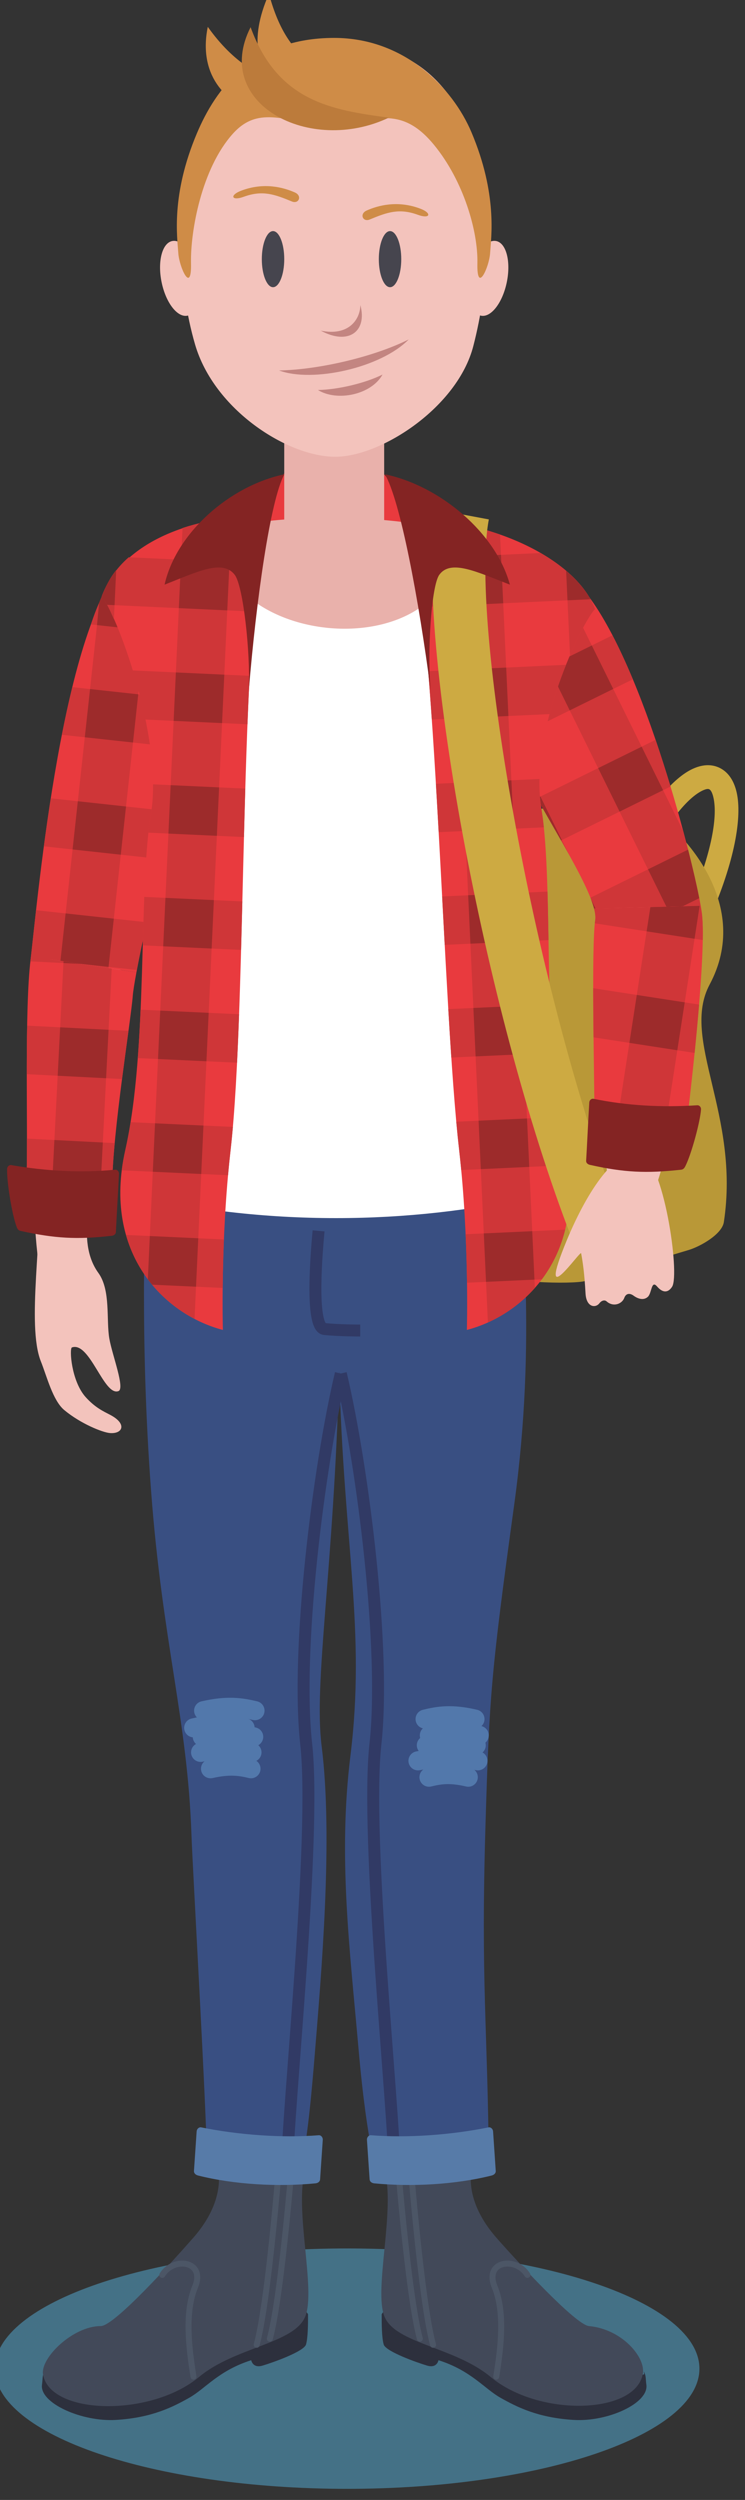 <?xml version="1.0" encoding="UTF-8" standalone="no"?>
<!-- Created with Inkscape (http://www.inkscape.org/) -->

<svg
   xmlns:dc="http://purl.org/dc/elements/1.1/"
   xmlns:cc="http://creativecommons.org/ns#"
   xmlns:rdf="http://www.w3.org/1999/02/22-rdf-syntax-ns#"
   xmlns:svg="http://www.w3.org/2000/svg"
   xmlns="http://www.w3.org/2000/svg"
   xmlns:sodipodi="http://sodipodi.sourceforge.net/DTD/sodipodi-0.dtd"
   xmlns:inkscape="http://www.inkscape.org/namespaces/inkscape"
   width="15.772mm"
   height="52.917mm"
   viewBox="0 0 15.772 52.917"
   version="1.1"
   id="svg8837"
   inkscape:version="0.92.3 (2405546, 2018-03-11)"
   sodipodi:docname="6.svg">
  <rect x="0" y="0" width="15.772" height="52.917" fill="#333333" stroke="none"/>
  <defs
     id="defs8831" />
  <sodipodi:namedview
     id="base"
     pagecolor="#ffffff"
     bordercolor="#666666"
     borderopacity="1.0"
     inkscape:pageopacity="0.0"
     inkscape:pageshadow="2"
     inkscape:zoom="0.35"
     inkscape:cx="279.63069"
     inkscape:cy="348.55104"
     inkscape:document-units="mm"
     inkscape:current-layer="layer1"
     showgrid="false"
     fit-margin-top="0"
     fit-margin-left="0"
     fit-margin-right="0"
     fit-margin-bottom="0"
     inkscape:window-width="1613"
     inkscape:window-height="995"
     inkscape:window-x="67"
     inkscape:window-y="27"
     inkscape:window-maximized="1" />
  <g
     inkscape:label="Layer 1"
     inkscape:groupmode="layer"
     id="layer1"
     transform="translate(95.152,-188.137)">
    <g
       transform="matrix(0.079,0,0,0.079,-151.29,119.77)"
       id="g8678">
      <path
         inkscape:connector-curvature="0"
         d="m 803.632,1532.267 c 51.997,0 94.407,-14.467 94.407,-32.2 0,-17.747 -42.409,-32.213 -94.407,-32.213 -51.997,0 -94.407,14.466 -94.407,32.213 0,17.733 42.409,32.2 94.407,32.2"
         style="fill:#447186;fill-opacity:1;fill-rule:evenodd;stroke:none;stroke-width:0.133"
         id="path442" />
      <path
         inkscape:connector-curvature="0"
         d="m 764.756,1332.491 c 2.849,36.243 -1,154.229 15.277,136.122 12.208,-13.573 12.551,-85.066 14.633,-104.24 6.657,-61.308 -38.165,-136.828 -29.911,-31.883"
         style="fill:#f3c3bc;fill-opacity:1;fill-rule:evenodd;stroke:none;stroke-width:0.133"
         id="path444" />
      <path
         inkscape:connector-curvature="0"
         d="m 836.791,1332.491 c -2.849,36.243 1,154.229 -15.277,136.122 -12.207,-13.573 -13.941,-86 -16.023,-105.173 -6.657,-61.301 39.555,-135.895 31.3,-30.949"
         style="fill:#f3c3bc;fill-opacity:1;fill-rule:evenodd;stroke:none;stroke-width:0.133"
         id="path446" />
      <path
         inkscape:connector-curvature="0"
         d="m 812.889,1485.493 c 0,2.426 0,6.2 0.54,8.093 0.539,1.88 8.924,4.854 11.62,5.654 2.696,0.813 3.064,-1.44 3.064,-1.44 8.747,2.773 12.305,7.64 16.62,10.067 4.315,2.426 9.968,5.36 19.624,5.933 9.119,0.56 20.201,-4.48 19.461,-9.467 -0.216,-1.453 -0.019,-2.333 -0.667,-3.507 0.004,0.267 0.212,0.747 -0.057,0.8 -8.435,1.68 -25.632,4.414 -33.791,-4.413 -8.763,-9.467 -27.513,-5.2 -30.468,-12.48 -0.207,-0.507 -4.781,0.28 -4.907,-0.373 -0.452,0.32 -0.805,0.693 -1.04,1.133"
         style="fill:#2d303d;fill-opacity:1;fill-rule:evenodd;stroke:none;stroke-width:0.133"
         id="path448" />
      <path
         inkscape:connector-curvature="0"
         d="m 813.593,1446.627 c 3.117,10.613 -2.907,32.2 0.048,39.48 2.955,7.267 18.825,8.16 28.425,16.16 12.993,10.84 38.899,10.067 40.813,-0.853 0.771,-4.401 -5.591,-11.947 -14.441,-12.761 -3.547,-0.32 -19.031,-17.106 -24.699,-23.546 -5.716,-6.48 -7.528,-12.773 -6.855,-18.027 1.665,-12.987 -26.956,-12.92 -23.292,-0.453"
         style="fill:#424959;fill-opacity:1;fill-rule:evenodd;stroke:none;stroke-width:0.133"
         id="path450" />
      <path
         inkscape:connector-curvature="0"
         d="m 816.064,1429.92 c 0.705,11.653 3.883,50.48 7.059,62.12"
         style="fill:none;stroke:#4c5666;stroke-width:1.6;stroke-linecap:round;stroke-linejoin:round;stroke-miterlimit:22.926;stroke-dasharray:none;stroke-opacity:1"
         id="path452" />
      <path
         inkscape:connector-curvature="0"
         d="m 819.596,1431.547 c 0.705,11.653 3.883,50.48 7.059,62.12"
         style="fill:none;stroke:#4c5666;stroke-width:1.6;stroke-linecap:round;stroke-linejoin:round;stroke-miterlimit:22.926;stroke-dasharray:none;stroke-opacity:1"
         id="path454" />
      <path
         inkscape:connector-curvature="0"
         d="m 876.837,1096.417 c 6.853,-14.129 13.693,-22.119 18.957,-24.788 2.909,-1.473 5.575,-1.571 7.835,-0.392 2.167,1.131 3.685,3.344 4.4,6.541 1.445,6.46 -0.408,18.24 -7.379,34.025 l -5.849,-2.575 c 6.385,-14.46 8.189,-24.773 7.004,-30.075 -0.284,-1.265 -0.671,-2.029 -1.127,-2.268 -0.363,-0.189 -1.041,-0.048 -2.008,0.443 -4.159,2.108 -9.892,9.1 -16.083,21.863 l -5.751,-2.775"
         style="fill:#cdaa42;fill-opacity:1;fill-rule:nonzero;stroke:none;stroke-width:0.133"
         id="path456" />
      <path
         inkscape:connector-curvature="0"
         d="m 825.725,1103.996 17.505,101.957 c 0.557,3.252 21.081,3.621 24.243,2.675 l 27.652,-8.288 c 3.161,-0.947 8.967,-4.221 9.461,-7.483 4.387,-28.937 -11.668,-48.924 -3.805,-63.659 11.229,-21.045 -6.152,-40.333 -16.553,-47.488 -11.965,-8.229 -61.128,6.997 -58.503,22.285"
         style="fill:#b99837;fill-opacity:1;fill-rule:evenodd;stroke:none;stroke-width:0.133"
         id="path458" />
      <path
         inkscape:connector-curvature="0"
         d="m 750.179,1190.04 c -0.385,92.976 14.956,137.232 30.636,137.232 15.679,0 17.904,-87.056 15.767,-119.229 -6.529,-98.259 -46.079,-96.025 -46.403,-18.003"
         style="fill:#f3c3bc;fill-opacity:1;fill-rule:evenodd;stroke:none;stroke-width:0.133"
         id="path460" />
      <path
         inkscape:connector-curvature="0"
         d="m 850.993,1192.293 c -0.012,90.368 -14.581,134.979 -30.261,134.979 -15.679,0 -17.903,-87.056 -15.767,-119.229 6.529,-98.257 46.037,-93.772 46.028,-15.749"
         style="fill:#f3c3bc;fill-opacity:1;fill-rule:evenodd;stroke:none;stroke-width:0.133"
         id="path462" />
      <path
         inkscape:connector-curvature="0"
         d="m 813.163,992.079 13.373,14.839 -19.052,10.076 -6.779,-17.221 12.457,-7.693"
         style="fill:#e93a3e;fill-opacity:1;fill-rule:evenodd;stroke:none;stroke-width:0.133"
         id="path464" />
      <path
         inkscape:connector-curvature="0"
         d="m 786.965,992.079 -13.373,14.839 19.053,10.076 6.777,-17.221 -12.457,-7.693"
         style="fill:#e93a3e;fill-opacity:1;fill-rule:evenodd;stroke:none;stroke-width:0.133"
         id="path466" />
      <path
         inkscape:connector-curvature="0"
         d="m 800.219,1217.025 c -44.512,0 -55.259,-44.344 -42.077,-78.675 8.508,-22.157 -10.545,-68.147 -20.751,-99.251 -15.751,-47.997 140.937,-44.725 126.785,-1.596 -10.207,31.104 -29.663,78.691 -21.156,100.847 14.299,37.239 6.397,78.675 -42.801,78.675"
         style="fill:#e9b1ab;fill-opacity:1;fill-rule:evenodd;stroke:none;stroke-width:0.133"
         id="path468" />
      <path
         inkscape:connector-curvature="0"
         d="m 793.156,1485.493 c 0,2.426 0,6.2 -0.54,8.093 -0.54,1.88 -8.924,4.854 -11.62,5.654 -2.696,0.813 -3.064,-1.44 -3.064,-1.44 -8.747,2.773 -12.307,7.64 -16.62,10.067 -4.315,2.426 -9.968,5.36 -19.625,5.933 -9.117,0.56 -20.563,-4.493 -19.823,-9.48 0.215,-1.453 0.017,-2.333 0.667,-3.507 -0.004,0.267 -0.212,0.76 0.057,0.813 8.433,1.68 25.993,4.414 34.153,-4.413 8.761,-9.467 27.513,-5.2 30.467,-12.48 0.208,-0.507 4.781,0.28 4.907,-0.373 0.452,0.32 0.805,0.693 1.041,1.133"
         style="fill:#2d303d;fill-opacity:1;fill-rule:evenodd;stroke:none;stroke-width:0.133"
         id="path470" />
      <path
         inkscape:connector-curvature="0"
         d="m 792.452,1446.627 c -3.117,10.613 2.907,32.2 -0.048,39.48 -2.955,7.267 -18.827,8.16 -28.427,16.16 -12.993,10.84 -39.921,10.267 -41.836,-0.64 -0.771,-4.4 7.984,-12.973 15.464,-12.973 3.605,0 19.031,-17.106 24.7,-23.546 5.716,-6.48 7.528,-12.773 6.853,-18.027 -1.665,-12.987 26.957,-12.92 23.293,-0.453"
         style="fill:#424959;fill-opacity:1;fill-rule:evenodd;stroke:none;stroke-width:0.133"
         id="path472" />
      <path
         inkscape:connector-curvature="0"
         d="m 789.981,1429.92 c -0.707,11.653 -3.883,50.48 -7.06,62.12"
         style="fill:none;stroke:#4c5666;stroke-width:1.6;stroke-linecap:round;stroke-linejoin:round;stroke-miterlimit:22.926;stroke-dasharray:none;stroke-opacity:1"
         id="path474" />
      <path
         inkscape:connector-curvature="0"
         d="m 786.449,1431.547 c -0.707,11.653 -3.883,50.48 -7.06,62.12"
         style="fill:none;stroke:#4c5666;stroke-width:1.6;stroke-linecap:round;stroke-linejoin:round;stroke-miterlimit:22.926;stroke-dasharray:none;stroke-opacity:1"
         id="path476" />
      <path
         inkscape:connector-curvature="0"
         d="m 762.455,1502.2 c -1.257,-7.854 -2.393,-17.147 0.435,-24.067 2.828,-6.907 -5.649,-8.214 -8.792,-3.187"
         style="fill:none;stroke:#4c5666;stroke-width:1.6;stroke-linecap:round;stroke-linejoin:round;stroke-miterlimit:22.926;stroke-dasharray:none;stroke-opacity:1"
         id="path478" />
      <path
         inkscape:connector-curvature="0"
         d="m 749.881,1171.248 c -0.407,19.969 -1.84,52.928 1.223,93.732 3.064,40.804 9.783,61.253 10.82,92.22 0.281,8.387 4.083,74.667 4.16,87.667 9.94,2.76 15.707,3.253 25.645,0.747 0.86,-8.027 1.509,-8.56 3.232,-29.787 1.721,-21.24 4.96,-57.747 1.844,-82.527 -2.181,-17.347 3.24,-47.011 4.696,-100.463 1.195,46.531 7.179,69.261 3.011,103.043 -3.321,26.92 -0.196,51.493 2.172,78.44 2.367,26.947 5.196,33.893 5.196,33.893 10.888,1.707 18.84,1.173 29.729,-2.373 -0.316,-38.373 -2.189,-48.427 -0.891,-91.747 1.039,-34.687 1.517,-40.641 7.687,-85.537 6.168,-44.896 1.629,-77.339 1.223,-97.308 -13.529,-15.693 -86.217,-15.693 -99.747,0"
         style="fill:#394f82;fill-opacity:1;fill-rule:evenodd;stroke:none;stroke-width:0.133"
         id="path480" />
      <path
         inkscape:connector-curvature="0"
         d="m 801.939,1233.427 c 6.031,25.513 12.061,74.217 9.277,99.267 -2.783,25.053 5.103,98.8 5.103,114.107"
         style="fill:none;stroke:#313a65;stroke-width:3.2;stroke-linecap:butt;stroke-linejoin:miter;stroke-miterlimit:22.926;stroke-dasharray:none;stroke-opacity:1"
         id="path482" />
      <path
         inkscape:connector-curvature="0"
         d="m 729.216,1064.203 c -4.939,34.439 -8.261,63.657 2.236,65.995 10.499,2.339 18.121,-30.387 26.009,-57.449 23.276,-79.869 -18.483,-76.595 -28.245,-8.545"
         style="fill:#f3c3bc;fill-opacity:1;fill-rule:evenodd;stroke:none;stroke-width:0.133"
         id="path484" />
      <path
         inkscape:connector-curvature="0"
         d="m 719.624,1154.816 c -0.516,23.831 -0.629,61.948 6.731,60.859 6.393,-0.945 11.036,-40.997 13.897,-59.591 11.927,-77.509 -19.372,-59.413 -20.628,-1.268"
         style="fill:#f3c3bc;fill-opacity:1;fill-rule:evenodd;stroke:none;stroke-width:0.133"
         id="path486" />
      <path
         inkscape:connector-curvature="0"
         d="m 881.375,1056.092 c 13.361,32.435 21.445,62.071 11.807,66.577 -9.639,4.508 -23.288,-23.976 -38.125,-48.428 -43.792,-72.163 -1.588,-85.887 26.319,-18.149"
         style="fill:#f3c3bc;fill-opacity:1;fill-rule:evenodd;stroke:none;stroke-width:0.133"
         id="path488" />
      <path
         inkscape:connector-curvature="0"
         d="m 786.777,960.579 h 26.781 v 51.904 c 0,7.364 -6.027,13.391 -13.391,13.391 h -10e-4 c -7.364,0 -13.389,-6.027 -13.389,-13.391 v -51.904"
         style="fill:#e9b1ab;fill-opacity:1;fill-rule:evenodd;stroke:none;stroke-width:0.133"
         id="path490" />
      <path
         inkscape:connector-curvature="0"
         d="m 800.428,876.683 c 42.127,-0.271 45.377,49.211 37.009,81.487 -4.239,16.349 -24.635,29.621 -37.009,29.621 -12.724,0 -32.455,-12.54 -37.56,-30.131 -9.209,-31.735 -2.651,-80.719 37.56,-80.977"
         style="fill:#f3c3bc;fill-opacity:1;fill-rule:evenodd;stroke:none;stroke-width:0.133"
         id="path492" />
      <path
         inkscape:connector-curvature="0"
         d="m 783.776,942.359 c 1.656,0 3.005,-3.376 3.005,-7.516 0,-4.139 -1.349,-7.515 -3.005,-7.515 -1.656,0 -3.007,3.376 -3.007,7.515 0,4.14 1.351,7.516 3.007,7.516"
         style="fill:#46454e;fill-opacity:1;fill-rule:evenodd;stroke:none;stroke-width:0.133"
         id="path494" />
      <path
         inkscape:connector-curvature="0"
         d="m 815.131,942.359 c 1.656,0 3.007,-3.376 3.007,-7.516 0,-4.139 -1.351,-7.515 -3.007,-7.515 -1.656,0 -3.007,3.376 -3.007,7.515 0,4.14 1.351,7.516 3.007,7.516"
         style="fill:#46454e;fill-opacity:1;fill-rule:evenodd;stroke:none;stroke-width:0.133"
         id="path496" />
      <path
         inkscape:connector-curvature="0"
         d="m 820.139,956.348 c -9.255,4.639 -23.979,8.117 -34.753,8.319 9.019,3.351 27.348,-0.713 34.753,-8.319"
         style="fill:#c38581;fill-opacity:1;fill-rule:evenodd;stroke:none;stroke-width:0.133"
         id="path498" />
      <path
         inkscape:connector-curvature="0"
         d="m 796.564,953.997 c 7.488,1.56 10.563,-3.015 10.613,-6.851 1.909,7.064 -3.207,10.884 -10.613,6.851"
         style="fill:#c38581;fill-opacity:1;fill-rule:evenodd;stroke:none;stroke-width:0.133"
         id="path500" />
      <path
         inkscape:connector-curvature="0"
         d="m 808.88,921.805 c 2.992,-1.323 8.263,-2.835 14.451,-0.455 3.096,1.191 2.528,2.809 -0.712,1.621 -5.007,-1.835 -8.2,-0.715 -12.941,1.251 -1.836,0.761 -2.832,-1.517 -0.797,-2.417"
         style="fill:#cf8c47;fill-opacity:1;fill-rule:evenodd;stroke:none;stroke-width:0.133"
         id="path502" />
      <path
         inkscape:connector-curvature="0"
         d="m 813.124,965.759 c -4.611,2.312 -11.947,4.045 -17.315,4.145 5.117,3.171 14.308,1.288 17.315,-4.145"
         style="fill:#c38581;fill-opacity:1;fill-rule:evenodd;stroke:none;stroke-width:0.133"
         id="path504" />
      <path
         inkscape:connector-curvature="0"
         d="m 789.633,916.976 c -2.992,-1.323 -8.263,-2.835 -14.451,-0.455 -3.096,1.191 -2.529,2.809 0.711,1.621 5.008,-1.835 8.201,-0.715 12.941,1.251 1.837,0.761 2.833,-1.519 0.799,-2.417"
         style="fill:#cf8c47;fill-opacity:1;fill-rule:evenodd;stroke:none;stroke-width:0.133"
         id="path506" />
      <path
         inkscape:connector-curvature="0"
         d="m 756.756,929.987 c 2.697,-0.549 5.796,3.484 6.92,9.008 1.125,5.524 -0.151,10.447 -2.848,10.996 -2.697,0.549 -5.796,-3.483 -6.921,-9.008 -1.124,-5.523 0.151,-10.447 2.849,-10.996"
         style="fill:#f3c3bc;fill-opacity:1;fill-rule:evenodd;stroke:none;stroke-width:0.133"
         id="path508" />
      <path
         inkscape:connector-curvature="0"
         d="m 843.579,929.987 c -2.697,-0.549 -5.796,3.484 -6.921,9.008 -1.124,5.524 0.151,10.447 2.849,10.996 2.697,0.549 5.796,-3.483 6.92,-9.008 1.125,-5.523 -0.151,-10.447 -2.848,-10.996"
         style="fill:#f3c3bc;fill-opacity:1;fill-rule:evenodd;stroke:none;stroke-width:0.133"
         id="path510" />
      <path
         inkscape:connector-curvature="0"
         d="m 758.395,933.291 c 0.24,3.64 3.588,11.144 3.4,2.645 -0.189,-8.5 2.82,-25.388 11.224,-34.713 7.301,-8.103 14.56,-2.487 26.003,-2.755 11.713,-0.273 18.711,-5.429 27.895,5.759 7.967,9.703 11.813,23.209 11.624,31.709 -0.189,8.499 3.16,0.995 3.4,-2.645 0.284,-4.309 2.025,-15.828 -4.984,-32.429 -5.031,-11.913 -17.92,-25.299 -36.789,-25.299 -21.916,0 -31.757,13.632 -36.788,25.545 -7.009,16.601 -5.268,27.873 -4.984,32.183"
         style="fill:#cf8c47;fill-opacity:1;fill-rule:evenodd;stroke:none;stroke-width:0.133"
         id="path512" />
      <path
         inkscape:connector-curvature="0"
         d="m 721.052,1181.896 c 1.125,13.823 -3.391,38.531 0.501,48.264 1.607,4.013 3.197,10.499 6.28,13.064 4.393,3.652 10.227,5.992 12.235,6.155 3.421,0.28 4.675,-2.464 0.063,-4.877 -1.821,-0.953 -3.985,-1.909 -6.535,-4.716 -3.899,-4.293 -4.439,-13.097 -3.712,-13.351 4.789,-1.675 8.573,13.161 12.463,11.707 1.82,-0.681 -1.687,-9.692 -2.448,-14.111 -0.861,-5.001 0.424,-12.913 -2.931,-17.559 -6.321,-8.756 -1.067,-22.035 -0.581,-31.767 0.487,-9.733 -16.359,-5.4 -15.335,7.191"
         style="fill:#f3c3bc;fill-opacity:1;fill-rule:evenodd;stroke:none;stroke-width:0.133"
         id="path514" />
      <path
         inkscape:connector-curvature="0"
         d="m 745.673,1185.516 c 12.471,-46.785 1.664,-116.104 -8.283,-146.416 -5.452,-16.613 9.761,-27.081 31.389,-31.881 -1.061,32.865 65.652,37.891 64.119,0.583 21.168,5.004 36.084,15.051 31.277,29.703 -9.947,30.309 -24.148,97.368 -10.387,148.447 -16.631,3.775 -34.499,5.833 -53.111,5.833 -19.319,0 -37.841,-2.213 -55.005,-6.268"
         style="fill:#ffffff;fill-opacity:1;fill-rule:evenodd;stroke:none;stroke-width:0.133"
         id="path516" />
      <path
         inkscape:connector-curvature="0"
         d="m 887.713,1098.831 c -13.119,-1.111 -17.479,21.895 -16.379,37.336 1.092,15.333 -0.345,55.381 6.923,56.568 9.927,1.62 13.804,-36.715 17.455,-53.631 3.364,-15.587 4.056,-39.255 -7.999,-40.273"
         style="fill:#f3c3bc;fill-opacity:1;fill-rule:evenodd;stroke:none;stroke-width:0.133"
         id="path518" />
      <path
         inkscape:connector-curvature="0"
         d="m 865.895,1022.181 c 16.093,17.692 29.941,71.52 32.481,85.928 l -28.567,0.751 h -10e-4 c -2.415,-9.423 -16.753,-30.105 -26.501,-50.823 -11.004,-23.388 6.384,-37.397 22.588,-35.859"
         style="fill:#e93a3e;fill-opacity:1;fill-rule:evenodd;stroke:none;stroke-width:0.133"
         id="path520" />
      <path
         inkscape:connector-curvature="0"
         d="m 848.908,1026.559 40.285,81.792 9.183,-0.241 c -0.72,-4.081 -2.347,-11.324 -4.675,-20.012 l -32.475,-65.933 c -4.435,0.381 -8.745,1.888 -12.319,4.395"
         style="fill:#cf3638;fill-opacity:1;fill-rule:evenodd;stroke:none;stroke-width:0.133"
         id="path522" />
      <path
         inkscape:connector-curvature="0"
         d="m 863.159,1094.513 -23.052,-46.801 c 0.44,3.193 1.467,6.644 3.2,10.328 6.176,13.123 14.191,26.231 19.852,36.473 z m 7.061,14.336 -1.217,-2.472 c 0.339,0.897 0.611,1.728 0.805,2.485 h 10e-4 l 0.411,-0.011 v 0"
         style="fill:#cf3638;fill-opacity:1;fill-rule:evenodd;stroke:none;stroke-width:0.133"
         id="path524" />
      <path
         inkscape:connector-curvature="0"
         d="m 843.7,1031.691 19.532,-9.62 c -7.627,0.067 -15.156,3.485 -19.532,9.62"
         style="fill:#cf3638;fill-opacity:1;fill-rule:evenodd;stroke:none;stroke-width:0.133"
         id="path526" />
      <path
         inkscape:connector-curvature="0"
         d="m 846.291,1064.119 33.909,-16.701 c -1.744,-4.18 -3.571,-8.161 -5.46,-11.795 l -33.661,16.58 c 0.547,1.873 1.279,3.819 2.228,5.837 0.956,2.029 1.956,4.06 2.984,6.079"
         style="fill:#cf3638;fill-opacity:1;fill-rule:evenodd;stroke:none;stroke-width:0.133"
         id="path528" />
      <path
         inkscape:connector-curvature="0"
         d="m 860.963,1090.595 29.34,-14.451 c -1.231,-4.087 -2.572,-8.3 -4.008,-12.509 l -31.78,15.653 c 2.248,3.969 4.444,7.769 6.448,11.307"
         style="fill:#cf3638;fill-opacity:1;fill-rule:evenodd;stroke:none;stroke-width:0.133"
         id="path530" />
      <path
         inkscape:connector-curvature="0"
         d="m 893.576,1108.236 4.413,-2.175 c -0.643,-3.257 -1.661,-7.753 -2.995,-13.008 l -26.161,12.885 c 0.42,1.067 0.749,2.044 0.975,2.924 h 10e-4 l 23.767,-0.624"
         style="fill:#cf3638;fill-opacity:1;fill-rule:evenodd;stroke:none;stroke-width:0.133"
         id="path532" />
      <path
         inkscape:connector-curvature="0"
         d="m 848.907,1026.559 1.019,2.067 11.655,-5.741 -0.353,-0.72 c -4.435,0.381 -8.745,1.888 -12.32,4.395"
         style="fill:#9d2b2b;fill-opacity:1;fill-rule:evenodd;stroke:none;stroke-width:0.133"
         id="path534" />
      <path
         inkscape:connector-curvature="0"
         d="m 857.544,1044.093 5.74,11.655 11.656,-5.741 -5.74,-11.655 -11.656,5.741"
         style="fill:#9d2b2b;fill-opacity:1;fill-rule:evenodd;stroke:none;stroke-width:0.133"
         id="path536" />
      <path
         inkscape:connector-curvature="0"
         d="m 846.291,1064.119 1.527,-0.752 -5.741,-11.656 -0.997,0.492 c 0.547,1.873 1.279,3.819 2.228,5.837 0.956,2.029 1.956,4.06 2.984,6.079"
         style="fill:#9d2b2b;fill-opacity:1;fill-rule:evenodd;stroke:none;stroke-width:0.133"
         id="path538" />
      <path
         inkscape:connector-curvature="0"
         d="m 870.903,1071.216 5.741,11.656 11.656,-5.741 -5.741,-11.656 -11.656,5.741"
         style="fill:#9d2b2b;fill-opacity:1;fill-rule:evenodd;stroke:none;stroke-width:0.133"
         id="path540" />
      <path
         inkscape:connector-curvature="0"
         d="m 860.963,1090.596 0.213,-0.105 -5.74,-11.657 -0.921,0.455 c 2.247,3.968 4.444,7.771 6.448,11.308"
         style="fill:#9d2b2b;fill-opacity:1;fill-rule:evenodd;stroke:none;stroke-width:0.133"
         id="path542" />
      <path
         inkscape:connector-curvature="0"
         d="m 884.263,1098.339 4.932,10.012 4.38,-0.115 4.415,-2.175 c -0.643,-3.257 -1.661,-7.752 -2.995,-13.008 l -10.732,5.285"
         style="fill:#9d2b2b;fill-opacity:1;fill-rule:evenodd;stroke:none;stroke-width:0.133"
         id="path544" />
      <path
         inkscape:connector-curvature="0"
         d="m 870.22,1108.849 -1.217,-2.471 c 0.339,0.896 0.611,1.727 0.805,2.484 h 10e-4 l 0.411,-0.011"
         style="fill:#9d2b2b;fill-opacity:1;fill-rule:evenodd;stroke:none;stroke-width:0.133"
         id="path546" />
      <path
         inkscape:connector-curvature="0"
         d="m 870.068,1028.605 c -4.819,-13.077 -27.187,-24.149 -49.899,-24.149 7.571,32.347 8.929,129.248 13.485,169.119 2.752,24.087 2.064,48.176 2.064,48.176 15.829,-4.129 32.347,-20.647 26.153,-48.176 -6.195,-27.529 -2.753,-70.889 -6.195,-91.536 -3.441,-20.647 10.949,-49.992 14.391,-53.433"
         style="fill:#e93a3e;fill-opacity:1;fill-rule:evenodd;stroke:none;stroke-width:0.133"
         id="path548" />
      <path
         inkscape:connector-curvature="0"
         d="m 898.376,1108.109 c 0.135,0.768 0.24,1.429 0.309,1.963 1.379,10.521 -3.009,48.288 -4.56,60.613 -8.327,1.321 -16.747,-5.401 -24.184,-4.363 -0.084,-14.227 -0.88,-47.252 0.172,-54.401 0.12,-0.816 0.005,-1.845 -0.305,-3.059 h 10e-4 l 28.567,-0.751"
         style="fill:#e93a3e;fill-opacity:1;fill-rule:evenodd;stroke:none;stroke-width:0.133"
         id="path550" />
      <path
         inkscape:connector-curvature="0"
         d="m 884.896,1108.464 -9.02,58.335 c 4.052,0.984 8.291,2.944 12.571,3.725 l 9.651,-62.408 -13.201,0.348"
         style="fill:#cf3638;fill-opacity:1;fill-rule:evenodd;stroke:none;stroke-width:0.133"
         id="path552" />
      <path
         inkscape:connector-curvature="0"
         d="m 870.007,1112.804 28.928,4.473 c 0.048,-2.985 -0.021,-5.468 -0.249,-7.205 -0.069,-0.533 -0.175,-1.195 -0.309,-1.963 l -28.567,0.751 h -10e-4 c 0.311,1.213 0.425,2.243 0.305,3.059 -0.037,0.26 -0.073,0.557 -0.107,0.883"
         style="fill:#cf3638;fill-opacity:1;fill-rule:evenodd;stroke:none;stroke-width:0.133"
         id="path554" />
      <path
         inkscape:connector-curvature="0"
         d="m 869.665,1143.347 27.084,4.187 c 0.432,-4.271 0.847,-8.687 1.199,-12.961 l -28.375,-4.388 c 0.004,4.188 0.041,8.697 0.092,13.163"
         style="fill:#cf3638;fill-opacity:1;fill-rule:evenodd;stroke:none;stroke-width:0.133"
         id="path556" />
      <path
         inkscape:connector-curvature="0"
         d="m 894.857,1164.688 -24.968,-3.86 c 0.024,2.029 0.043,3.884 0.052,5.495 7.437,-1.039 15.857,5.684 24.184,4.363 0.203,-1.605 0.452,-3.645 0.732,-5.997"
         style="fill:#cf3638;fill-opacity:1;fill-rule:evenodd;stroke:none;stroke-width:0.133"
         id="path558" />
      <path
         inkscape:connector-curvature="0"
         d="m 884.896,1108.464 -1.004,6.488 12.84,1.985 1.365,-8.821 -13.201,0.348"
         style="fill:#9d2b2b;fill-opacity:1;fill-rule:evenodd;stroke:none;stroke-width:0.133"
         id="path560" />
      <path
         inkscape:connector-curvature="0"
         d="m 881.257,1131.992 -1.984,12.84 12.839,1.985 1.987,-12.84 -12.841,-1.985"
         style="fill:#9d2b2b;fill-opacity:1;fill-rule:evenodd;stroke:none;stroke-width:0.133"
         id="path562" />
      <path
         inkscape:connector-curvature="0"
         d="m 876.637,1161.872 -0.761,4.927 c 4.052,0.984 8.291,2.944 12.571,3.725 l 1.031,-6.668 -12.84,-1.984"
         style="fill:#9d2b2b;fill-opacity:1;fill-rule:evenodd;stroke:none;stroke-width:0.133"
         id="path564" />
      <path
         inkscape:connector-curvature="0"
         d="m 862.317,1018.332 1.045,22.621 c 2.76,-6.429 5.455,-11.099 6.705,-12.348 -1.344,-3.647 -4.052,-7.136 -7.751,-10.273"
         style="fill:#cf3638;fill-opacity:1;fill-rule:evenodd;stroke:none;stroke-width:0.133"
         id="path566" />
      <path
         inkscape:connector-curvature="0"
         d="m 831.449,1005.343 9.908,214.408 c 4.565,-2.056 8.949,-5.151 12.58,-9.251 l -9.329,-201.872 c -4.147,-1.451 -8.584,-2.572 -13.159,-3.285"
         style="fill:#cf3638;fill-opacity:1;fill-rule:evenodd;stroke:none;stroke-width:0.133"
         id="path568" />
      <path
         inkscape:connector-curvature="0"
         d="m 823.769,1028.052 45.075,-2.083 c -2.576,-4.616 -7.296,-8.889 -13.345,-12.391 l -33.361,1.541 c 0.585,3.908 1.127,8.251 1.632,12.932"
         style="fill:#cf3638;fill-opacity:1;fill-rule:evenodd;stroke:none;stroke-width:0.133"
         id="path570" />
      <path
         inkscape:connector-curvature="0"
         d="m 826.327,1058.201 31.545,-1.459 c 1.253,-4.709 2.817,-9.22 4.42,-13.211 l -36.929,1.707 c 0.339,4.188 0.659,8.521 0.964,12.963"
         style="fill:#cf3638;fill-opacity:1;fill-rule:evenodd;stroke:none;stroke-width:0.133"
         id="path572" />
      <path
         inkscape:connector-curvature="0"
         d="m 828.164,1088.383 28.181,-1.303 c -0.189,-1.797 -0.408,-3.485 -0.668,-5.041 -0.421,-2.528 -0.573,-5.185 -0.513,-7.911 l -27.741,1.283 c 0.255,4.292 0.501,8.625 0.741,12.972"
         style="fill:#cf3638;fill-opacity:1;fill-rule:evenodd;stroke:none;stroke-width:0.133"
         id="path574" />
      <path
         inkscape:connector-curvature="0"
         d="m 829.783,1118.575 27.815,-1.284 c -0.079,-4.485 -0.156,-8.848 -0.273,-12.995 l -28.232,1.304 c 0.232,4.373 0.461,8.708 0.691,12.975"
         style="fill:#cf3638;fill-opacity:1;fill-rule:evenodd;stroke:none;stroke-width:0.133"
         id="path576" />
      <path
         inkscape:connector-curvature="0"
         d="m 831.553,1148.761 27.016,-1.249 c -0.268,-4.271 -0.452,-8.624 -0.591,-12.98 l -27.235,1.259 c 0.263,4.489 0.532,8.831 0.809,12.971"
         style="fill:#cf3638;fill-opacity:1;fill-rule:evenodd;stroke:none;stroke-width:0.133"
         id="path578" />
      <path
         inkscape:connector-curvature="0"
         d="m 834.209,1178.905 28.417,-1.313 c -0.199,-1.312 -0.447,-2.651 -0.755,-4.017 -0.632,-2.808 -1.163,-5.784 -1.611,-8.88 l -27.38,1.265 c 0.248,2.716 0.505,5.268 0.773,7.615 0.203,1.78 0.387,3.56 0.555,5.331"
         style="fill:#cf3638;fill-opacity:1;fill-rule:evenodd;stroke:none;stroke-width:0.133"
         id="path580" />
      <path
         inkscape:connector-curvature="0"
         d="m 835.757,1209.101 20.075,-0.928 c 2.793,-3.739 4.983,-8.176 6.227,-13.295 l -26.676,1.232 c 0.215,4.805 0.324,9.224 0.375,12.991"
         style="fill:#cf3638;fill-opacity:1;fill-rule:evenodd;stroke:none;stroke-width:0.133"
         id="path582" />
      <path
         inkscape:connector-curvature="0"
         d="m 862.317,1018.332 0.367,7.921 6.16,-0.284 c -1.503,-2.691 -3.731,-5.265 -6.527,-7.637"
         style="fill:#9d2b2b;fill-opacity:1;fill-rule:evenodd;stroke:none;stroke-width:0.133"
         id="path584" />
      <path
         inkscape:connector-curvature="0"
         d="m 831.881,1014.671 0.599,12.979 12.98,-0.6 -0.6,-12.979 -12.979,0.6"
         style="fill:#9d2b2b;fill-opacity:1;fill-rule:evenodd;stroke:none;stroke-width:0.133"
         id="path586" />
      <path
         inkscape:connector-curvature="0"
         d="m 833.276,1044.873 0.6,12.979 12.979,-0.6 -0.599,-12.979 -12.98,0.6"
         style="fill:#9d2b2b;fill-opacity:1;fill-rule:evenodd;stroke:none;stroke-width:0.133"
         id="path588" />
      <path
         inkscape:connector-curvature="0"
         d="m 834.672,1075.076 0.6,12.979 12.979,-0.6 -0.6,-12.979 -12.979,0.6"
         style="fill:#9d2b2b;fill-opacity:1;fill-rule:evenodd;stroke:none;stroke-width:0.133"
         id="path590" />
      <path
         inkscape:connector-curvature="0"
         d="m 836.068,1105.279 0.6,12.979 12.979,-0.6 -0.6,-12.979 -12.979,0.6"
         style="fill:#9d2b2b;fill-opacity:1;fill-rule:evenodd;stroke:none;stroke-width:0.133"
         id="path592" />
      <path
         inkscape:connector-curvature="0"
         d="m 837.464,1135.481 0.599,12.979 12.98,-0.6 -0.6,-12.979 -12.979,0.6"
         style="fill:#9d2b2b;fill-opacity:1;fill-rule:evenodd;stroke:none;stroke-width:0.133"
         id="path594" />
      <path
         inkscape:connector-curvature="0"
         d="m 838.859,1165.684 0.6,12.979 12.979,-0.6 -0.6,-12.979 -12.979,0.6"
         style="fill:#9d2b2b;fill-opacity:1;fill-rule:evenodd;stroke:none;stroke-width:0.133"
         id="path596" />
      <path
         inkscape:connector-curvature="0"
         d="m 840.255,1195.887 0.6,12.979 12.979,-0.6 -0.6,-12.979 -12.979,0.6"
         style="fill:#9d2b2b;fill-opacity:1;fill-rule:evenodd;stroke:none;stroke-width:0.133"
         id="path598" />
      <path
         inkscape:connector-curvature="0"
         d="m 841.608,1004.576 c -2.733,14.391 0.683,48.104 7.861,85.763 6.837,35.876 17.079,74.956 28.701,104.152 l -13.331,5.288 c -11.996,-30.132 -22.511,-70.175 -29.489,-106.797 -7.477,-39.224 -10.919,-74.948 -7.861,-91.048 l 14.119,2.643"
         style="fill:#cdaa42;fill-opacity:1;fill-rule:nonzero;stroke:none;stroke-width:0.133"
         id="path600" />
      <path
         inkscape:connector-curvature="0"
         d="m 882.221,1174.516 c -7.135,-1.652 -15.003,11.769 -19.748,23.272 -8.361,20.264 3.681,2.449 3.868,3.429 0.441,2.3 0.899,5.535 1.177,10.747 0.2,3.736 2.672,3.993 3.707,2.652 0.724,-0.936 1.551,-0.867 1.896,-0.555 1.88,1.699 4.209,0.673 4.781,-0.892 0.46,-1.255 1.481,-1.344 2.492,-0.601 1.185,0.872 2.732,1.339 3.84,0.293 1.065,-1.004 0.889,-4.573 2.445,-2.767 1.876,2.177 3.243,1.316 4.037,0.085 2.169,-3.357 -2.315,-34.232 -8.496,-35.664"
         style="fill:#f3c3bc;fill-opacity:1;fill-rule:evenodd;stroke:none;stroke-width:0.133"
         id="path602" />
      <path
         inkscape:connector-curvature="0"
         d="m 812.973,887.544 c -19.575,16.971 -51.763,10.039 -46.684,-14.947 13.625,19.14 29.727,17.271 46.684,14.947"
         style="fill:#cf8c47;fill-opacity:1;fill-rule:evenodd;stroke:none;stroke-width:0.133"
         id="path604" />
      <path
         inkscape:connector-curvature="0"
         d="m 812.947,888.301 c -20.207,8.421 -41.357,0.631 -30.263,-24.565 5.345,19.983 16.043,21.932 30.263,24.565"
         style="fill:#cf8c47;fill-opacity:1;fill-rule:evenodd;stroke:none;stroke-width:0.133"
         id="path606" />
      <path
         inkscape:connector-curvature="0"
         d="m 744.491,1016.28 c -17.032,14.739 -23.788,89.889 -25.583,105.372 l 28.26,4.284 v 0 c 2.861,-15.425 11.509,-52.828 20.703,-72.365 11.004,-23.388 -7.176,-38.829 -23.38,-37.291"
         style="fill:#e93a3e;fill-opacity:1;fill-rule:evenodd;stroke:none;stroke-width:0.133"
         id="path608" />
      <path
         inkscape:connector-curvature="0"
         d="m 767.627,1027.321 -3.973,36.48 c 1.38,-3.74 2.792,-7.201 4.217,-10.231 5.036,-10.703 3.957,-19.74 -0.244,-26.249"
         style="fill:#cf3638;fill-opacity:1;fill-rule:evenodd;stroke:none;stroke-width:0.133"
         id="path610" />
      <path
         inkscape:connector-curvature="0"
         d="m 737.228,1027.18 -10.42,95.669 12.857,1.949 11.781,-108.167 c -2.299,-0.444 -4.647,-0.571 -6.956,-0.352 -2.665,2.307 -5.08,6.095 -7.263,10.9"
         style="fill:#cf3638;fill-opacity:1;fill-rule:evenodd;stroke:none;stroke-width:0.133"
         id="path612" />
      <path
         inkscape:connector-curvature="0"
         d="m 734.975,1032.716 36.051,3.927 c -0.741,-5.692 -3.459,-10.399 -7.244,-13.859 l -22.767,-2.48 c -2.253,2.901 -4.287,6.995 -6.04,12.412"
         style="fill:#cf3638;fill-opacity:1;fill-rule:evenodd;stroke:none;stroke-width:0.133"
         id="path614" />
      <path
         inkscape:connector-curvature="0"
         d="m 727.188,1062.281 35.612,3.879 c 1.637,-4.619 3.328,-8.877 5.039,-12.52 l -37.856,-4.124 c -1.008,4.127 -1.94,8.416 -2.795,12.765"
         style="fill:#cf3638;fill-opacity:1;fill-rule:evenodd;stroke:none;stroke-width:0.133"
         id="path616" />
      <path
         inkscape:connector-curvature="0"
         d="m 722.36,1092.169 31.651,3.448 c 1.079,-4.181 2.239,-8.461 3.46,-12.693 l -33.257,-3.623 c -0.688,4.419 -1.303,8.745 -1.853,12.868"
         style="fill:#cf3638;fill-opacity:1;fill-rule:evenodd;stroke:none;stroke-width:0.133"
         id="path618" />
      <path
         inkscape:connector-curvature="0"
         d="m 731.908,1123.623 15.38,1.676 c 0.643,-3.415 1.547,-7.804 2.659,-12.781 l -29.68,-3.232 c -0.611,5.436 -1.056,9.753 -1.359,12.367 l 13,1.971"
         style="fill:#cf3638;fill-opacity:1;fill-rule:evenodd;stroke:none;stroke-width:0.133"
         id="path620" />
      <path
         inkscape:connector-curvature="0"
         d="m 767.627,1027.323 -0.964,8.844 4.363,0.476 c -0.456,-3.5 -1.66,-6.627 -3.399,-9.32"
         style="fill:#9d2b2b;fill-opacity:1;fill-rule:evenodd;stroke:none;stroke-width:0.133"
         id="path622" />
      <path
         inkscape:connector-curvature="0"
         d="m 737.161,1026.955 -0.555,5.939 12.916,1.407 1.407,-12.916 -9.915,-1.08 c -1.332,1.941 -2.729,3.553 -3.853,6.651"
         style="fill:#9d2b2b;fill-opacity:1;fill-rule:evenodd;stroke:none;stroke-width:0.133"
         id="path624" />
      <path
         inkscape:connector-curvature="0"
         d="m 764.796,1053.308 -1.143,10.492 c 1.369,-3.712 2.771,-7.147 4.185,-10.16 l -3.043,-0.332"
         style="fill:#9d2b2b;fill-opacity:1;fill-rule:evenodd;stroke:none;stroke-width:0.133"
         id="path626" />
      <path
         inkscape:connector-curvature="0"
         d="m 734.74,1050.033 -1.408,12.917 12.916,1.407 1.407,-12.916 -12.915,-1.408"
         style="fill:#9d2b2b;fill-opacity:1;fill-rule:evenodd;stroke:none;stroke-width:0.133"
         id="path628" />
      <path
         inkscape:connector-curvature="0"
         d="m 731.465,1080.091 -1.408,12.917 12.917,1.407 1.407,-12.917 -12.916,-1.407"
         style="fill:#9d2b2b;fill-opacity:1;fill-rule:evenodd;stroke:none;stroke-width:0.133"
         id="path630" />
      <path
         inkscape:connector-curvature="0"
         d="m 728.191,1110.148 -1.383,12.701 5.095,0.773 7.797,0.849 1.408,-12.916 -12.917,-1.408"
         style="fill:#9d2b2b;fill-opacity:1;fill-rule:evenodd;stroke:none;stroke-width:0.133"
         id="path632" />
      <path
         inkscape:connector-curvature="0"
         d="m 718.908,1121.652 c -0.037,0.319 -0.073,0.623 -0.105,0.889 -1.625,13.243 -0.744,44.34 -1.037,56.665 8.328,1.321 15.465,2.855 22.903,3.895 0.085,-14.228 5.071,-44.659 5.521,-50.907 0.075,-1.028 0.415,-3.22 0.979,-6.259 v 0 l -28.26,-4.284"
         style="fill:#e93a3e;fill-opacity:1;fill-rule:evenodd;stroke:none;stroke-width:0.133"
         id="path634" />
      <path
         inkscape:connector-curvature="0"
         d="m 737.879,1025.281 c 4.817,-13.076 21.447,-21.701 44.157,-21.701 -7.571,32.347 -5.079,130.124 -9.635,169.995 -2.752,24.088 -2.065,48.176 -2.065,48.176 -15.829,-4.129 -32.347,-20.647 -26.152,-48.176 6.193,-27.529 3.44,-69.512 6.881,-90.16 3.441,-20.647 -9.745,-54.692 -13.187,-58.133"
         style="fill:#e93a3e;fill-opacity:1;fill-rule:evenodd;stroke:none;stroke-width:0.133"
         id="path636" />
      <path
         inkscape:connector-curvature="0"
         d="m 741.743,1018.173 -0.607,13.139 c -1.42,-3.232 -2.445,-5.297 -3.199,-6.051 0.917,-2.485 2.067,-4.964 3.805,-7.088"
         style="fill:#cf3638;fill-opacity:1;fill-rule:evenodd;stroke:none;stroke-width:0.133"
         id="path638" />
      <path
         inkscape:connector-curvature="0"
         d="m 772.661,1004.089 -9.921,214.709 c -4.669,-2.443 -9.056,-5.997 -12.516,-10.627 l 9.301,-201.3 c 3.979,-1.307 8.38,-2.249 13.136,-2.783"
         style="fill:#cf3638;fill-opacity:1;fill-rule:evenodd;stroke:none;stroke-width:0.133"
         id="path640" />
      <path
         inkscape:connector-curvature="0"
         d="m 778.612,1029.28 -39.325,-1.817 c -0.62,-1.149 -1.051,-1.823 -1.448,-2.22 1.439,-3.907 3.847,-7.54 7.259,-10.519 l 34.8,1.609 c -0.488,3.945 -0.912,8.292 -1.285,12.947"
         style="fill:#cf3638;fill-opacity:1;fill-rule:evenodd;stroke:none;stroke-width:0.133"
         id="path642" />
      <path
         inkscape:connector-curvature="0"
         d="m 776.924,1059.469 -27.356,-1.264 c -0.945,-4.557 -2.137,-9.037 -3.411,-13.164 l 31.348,1.448 c -0.216,4.2 -0.408,8.543 -0.581,12.98"
         style="fill:#cf3638;fill-opacity:1;fill-rule:evenodd;stroke:none;stroke-width:0.133"
         id="path644" />
      <path
         inkscape:connector-curvature="0"
         d="m 775.985,1089.693 -25.607,-1.184 c 0.197,-1.812 0.424,-3.516 0.687,-5.095 0.409,-2.451 0.579,-5.095 0.559,-7.855 l 24.717,1.143 c -0.127,4.303 -0.244,8.644 -0.356,12.991"
         style="fill:#cf3638;fill-opacity:1;fill-rule:evenodd;stroke:none;stroke-width:0.133"
         id="path646" />
      <path
         inkscape:connector-curvature="0"
         d="m 775.216,1119.924 -26.348,-1.217 c 0.127,-4.477 0.248,-8.837 0.404,-12.988 l 26.28,1.215 c -0.109,4.383 -0.219,8.725 -0.336,12.991"
         style="fill:#cf3638;fill-opacity:1;fill-rule:evenodd;stroke:none;stroke-width:0.133"
         id="path648" />
      <path
         inkscape:connector-curvature="0"
         d="m 774.133,1150.143 -26.599,-1.229 c 0.323,-4.269 0.563,-8.619 0.753,-12.972 l 26.391,1.219 c -0.163,4.505 -0.343,8.848 -0.545,12.983"
         style="fill:#cf3638;fill-opacity:1;fill-rule:evenodd;stroke:none;stroke-width:0.133"
         id="path650" />
      <path
         inkscape:connector-curvature="0"
         d="m 771.717,1180.297 -28.48,-1.316 c 0.219,-1.753 0.529,-3.553 0.947,-5.407 0.539,-2.395 1.008,-4.901 1.421,-7.491 l 27.412,1.267 c -0.189,2.201 -0.395,4.283 -0.616,6.224 -0.256,2.248 -0.484,4.495 -0.684,6.723"
         style="fill:#cf3638;fill-opacity:1;fill-rule:evenodd;stroke:none;stroke-width:0.133"
         id="path652" />
      <path
         inkscape:connector-curvature="0"
         d="m 770.281,1210.499 -18.913,-0.875 c -3.065,-3.692 -5.525,-8.143 -6.999,-13.329 l 26.243,1.212 c -0.199,4.864 -0.293,9.289 -0.331,12.992"
         style="fill:#cf3638;fill-opacity:1;fill-rule:evenodd;stroke:none;stroke-width:0.133"
         id="path654" />
      <path
         inkscape:connector-curvature="0"
         d="m 741.743,1018.173 -0.435,9.383 -2.021,-0.093 c -0.62,-1.151 -1.051,-1.724 -1.448,-2.121 0.915,-2.485 2.165,-5.043 3.904,-7.168"
         style="fill:#9d2b2b;fill-opacity:1;fill-rule:evenodd;stroke:none;stroke-width:0.133"
         id="path656" />
      <path
         inkscape:connector-curvature="0"
         d="m 772.112,1015.973 -0.6,12.979 -12.979,-0.6 0.6,-12.979 12.979,0.6"
         style="fill:#9d2b2b;fill-opacity:1;fill-rule:evenodd;stroke:none;stroke-width:0.133"
         id="path658" />
      <path
         inkscape:connector-curvature="0"
         d="m 770.716,1046.176 -0.6,12.979 -12.979,-0.6 0.6,-12.979 12.979,0.6"
         style="fill:#9d2b2b;fill-opacity:1;fill-rule:evenodd;stroke:none;stroke-width:0.133"
         id="path660" />
      <path
         inkscape:connector-curvature="0"
         d="m 769.32,1076.379 -0.599,12.979 -12.98,-0.6 0.6,-12.979 12.979,0.6"
         style="fill:#9d2b2b;fill-opacity:1;fill-rule:evenodd;stroke:none;stroke-width:0.133"
         id="path662" />
      <path
         inkscape:connector-curvature="0"
         d="m 767.925,1106.581 -0.6,12.979 -12.979,-0.6 0.599,-12.979 12.98,0.6"
         style="fill:#9d2b2b;fill-opacity:1;fill-rule:evenodd;stroke:none;stroke-width:0.133"
         id="path664" />
      <path
         inkscape:connector-curvature="0"
         d="m 766.529,1136.784 -0.6,12.979 -12.979,-0.6 0.6,-12.979 12.979,0.6"
         style="fill:#9d2b2b;fill-opacity:1;fill-rule:evenodd;stroke:none;stroke-width:0.133"
         id="path666" />
      <path
         inkscape:connector-curvature="0"
         d="m 765.133,1166.987 -0.6,12.979 -12.979,-0.6 0.6,-12.979 12.979,0.6"
         style="fill:#9d2b2b;fill-opacity:1;fill-rule:evenodd;stroke:none;stroke-width:0.133"
         id="path668" />
      <path
         inkscape:connector-curvature="0"
         d="m 763.739,1197.189 -0.6,12.979 -11.771,-0.544 c -0.392,-0.472 -0.773,-0.955 -1.144,-1.451 l 0.536,-11.584 12.979,0.6"
         style="fill:#9d2b2b;fill-opacity:1;fill-rule:evenodd;stroke:none;stroke-width:0.133"
         id="path670" />
      <path
         inkscape:connector-curvature="0"
         d="m 897.459,1161.551 c -9.509,0.616 -18.803,0.117 -27.799,-1.735 -0.58,-0.12 -1.104,0.393 -1.139,0.957 -0.199,3.161 -0.643,12.492 -0.84,15.653 -0.036,0.564 0.433,0.964 1.011,1.092 9.173,2.049 15.077,2.324 24.444,1.299 0.587,-0.064 0.884,-0.449 1.139,-0.957 1.691,-3.388 3.997,-12.056 4.195,-15.216 0.035,-0.564 -0.42,-1.131 -1.011,-1.093"
         style="fill:#842423;fill-opacity:1;fill-rule:evenodd;stroke:none;stroke-width:0.133"
         id="path672" />
      <path
         inkscape:connector-curvature="0"
         d="m 777.293,1050.353 c 1.972,-24.039 5.74,-50.951 9.515,-57.868 -14.639,3.081 -29.013,15.704 -32.095,29.572 8.731,-3.423 15.521,-6.864 18.785,-2.648 2.296,2.964 4.236,20.813 3.795,30.944"
         style="fill:#842423;fill-opacity:1;fill-rule:evenodd;stroke:none;stroke-width:0.133"
         id="path674" />
      <path
         inkscape:connector-curvature="0"
         d="m 826.003,1050.353 c -3.107,-24.039 -8.148,-50.951 -12.248,-57.868 14.784,3.081 29.755,15.704 33.492,29.572 -8.892,-3.423 -15.847,-6.864 -18.912,-2.648 -2.155,2.964 -3.251,20.813 -2.332,30.944"
         style="fill:#842423;fill-opacity:1;fill-rule:evenodd;stroke:none;stroke-width:0.133"
         id="path676" />
      <path
         inkscape:connector-curvature="0"
         d="m 727.632,1122.975 -2.933,57.409 c 4.455,0.795 8.659,1.592 12.893,2.259 l 2.949,-57.711 -12.909,-1.957"
         style="fill:#cf3638;fill-opacity:1;fill-rule:evenodd;stroke:none;stroke-width:0.133"
         id="path678" />
      <path
         inkscape:connector-curvature="0"
         d="m 718.749,1122.995 13.605,0.696 -13.447,-2.039 c -0.037,0.319 -0.073,0.623 -0.105,0.889 l -0.053,0.453"
         style="fill:#cf3638;fill-opacity:1;fill-rule:evenodd;stroke:none;stroke-width:0.133"
         id="path680" />
      <path
         inkscape:connector-curvature="0"
         d="m 717.783,1153.22 25.527,1.304 c 0.607,-4.689 1.221,-9.163 1.729,-12.92 l -27.16,-1.388 c -0.073,4.203 -0.096,8.635 -0.096,13.004"
         style="fill:#cf3638;fill-opacity:1;fill-rule:evenodd;stroke:none;stroke-width:0.133"
         id="path682" />
      <path
         inkscape:connector-curvature="0"
         d="m 741.344,1171.689 -23.513,-1.203 c 0.004,3.409 -0.011,6.397 -0.065,8.72 8.328,1.321 15.465,2.855 22.903,3.895 0.019,-3.155 0.279,-7.105 0.676,-11.412"
         style="fill:#cf3638;fill-opacity:1;fill-rule:evenodd;stroke:none;stroke-width:0.133"
         id="path684" />
      <path
         inkscape:connector-curvature="0"
         d="m 727.632,1122.975 -0.024,0.473 4.747,0.243 z"
         style="fill:#9d2b2b;fill-opacity:1;fill-rule:evenodd;stroke:none;stroke-width:0.133"
         id="path686" />
      <path
         inkscape:connector-curvature="0"
         d="m 726.728,1140.668 -0.663,12.975 12.975,0.664 0.664,-12.976 -12.976,-0.663"
         style="fill:#9d2b2b;fill-opacity:1;fill-rule:evenodd;stroke:none;stroke-width:0.133"
         id="path688" />
      <path
         inkscape:connector-curvature="0"
         d="m 725.184,1170.863 -0.487,9.521 c 4.456,0.795 8.66,1.592 12.895,2.259 l 0.568,-11.116 -12.976,-0.664"
         style="fill:#9d2b2b;fill-opacity:1;fill-rule:evenodd;stroke:none;stroke-width:0.133"
         id="path690" />
      <path
         inkscape:connector-curvature="0"
         d="m 765.179,1323.757 c 6.384,-1.463 10.092,-0.884 13.759,0"
         style="fill:none;stroke:#5278ab;stroke-width:5.12;stroke-linecap:round;stroke-linejoin:round;stroke-miterlimit:22.926;stroke-dasharray:none;stroke-opacity:1"
         id="path692" />
      <path
         inkscape:connector-curvature="0"
         d="m 762.521,1328.361 c 6.384,-1.463 10.092,-0.884 13.759,0"
         style="fill:none;stroke:#5278ab;stroke-width:5.12;stroke-linecap:round;stroke-linejoin:round;stroke-miterlimit:22.926;stroke-dasharray:none;stroke-opacity:1"
         id="path694" />
      <path
         inkscape:connector-curvature="0"
         d="m 764.832,1330.772 c 6.384,-1.463 10.092,-0.883 13.759,0"
         style="fill:none;stroke:#5278ab;stroke-width:5.12;stroke-linecap:round;stroke-linejoin:round;stroke-miterlimit:22.926;stroke-dasharray:none;stroke-opacity:1"
         id="path696" />
      <path
         inkscape:connector-curvature="0"
         d="m 764.369,1334.933 c 6.385,-1.453 10.092,-0.88 13.76,0"
         style="fill:none;stroke:#5278ab;stroke-width:5.12;stroke-linecap:round;stroke-linejoin:round;stroke-miterlimit:22.926;stroke-dasharray:none;stroke-opacity:1"
         id="path698" />
      <path
         inkscape:connector-curvature="0"
         d="m 767.027,1339.32 c 5.029,-1.147 7.949,-0.693 10.837,0"
         style="fill:none;stroke:#5278ab;stroke-width:5.12;stroke-linecap:round;stroke-linejoin:round;stroke-miterlimit:22.926;stroke-dasharray:none;stroke-opacity:1"
         id="path700" />
      <path
         inkscape:connector-curvature="0"
         d="m 837.887,1326.017 c -6.199,-1.463 -9.799,-0.883 -13.359,0"
         style="fill:none;stroke:#5278ab;stroke-width:5.12;stroke-linecap:round;stroke-linejoin:round;stroke-miterlimit:22.926;stroke-dasharray:none;stroke-opacity:1"
         id="path702" />
      <path
         inkscape:connector-curvature="0"
         d="m 839.027,1330.385 c -6.197,-1.463 -9.797,-0.883 -13.359,0"
         style="fill:none;stroke:#5278ab;stroke-width:5.12;stroke-linecap:round;stroke-linejoin:round;stroke-miterlimit:22.926;stroke-dasharray:none;stroke-opacity:1"
         id="path704" />
      <path
         inkscape:connector-curvature="0"
         d="m 838.223,1333.033 c -6.199,-1.464 -9.797,-0.884 -13.359,0"
         style="fill:none;stroke:#5278ab;stroke-width:5.12;stroke-linecap:round;stroke-linejoin:round;stroke-miterlimit:22.926;stroke-dasharray:none;stroke-opacity:1"
         id="path706" />
      <path
         inkscape:connector-curvature="0"
         d="m 838.672,1337.2 c -7.448,-1.467 -11.773,-0.88 -16.051,0"
         style="fill:none;stroke:#5278ab;stroke-width:5.12;stroke-linecap:round;stroke-linejoin:round;stroke-miterlimit:22.926;stroke-dasharray:none;stroke-opacity:1"
         id="path708" />
      <path
         inkscape:connector-curvature="0"
         d="m 836.091,1341.587 c -4.881,-1.16 -7.716,-0.693 -10.521,0"
         style="fill:none;stroke:#5278ab;stroke-width:5.12;stroke-linecap:round;stroke-linejoin:round;stroke-miterlimit:22.926;stroke-dasharray:none;stroke-opacity:1"
         id="path710" />
      <path
         inkscape:connector-curvature="0"
         d="m 795.981,1195.207 c -0.399,4.384 -2.392,25.905 1.593,26.304 3.985,0.399 9.565,0.399 9.565,0.399"
         style="fill:none;stroke:#313a65;stroke-width:3.2;stroke-linecap:butt;stroke-linejoin:miter;stroke-miterlimit:22.926;stroke-dasharray:none;stroke-opacity:1"
         id="path712" />
      <path
         inkscape:connector-curvature="0"
         d="m 841.517,1435.413 c -9.967,2.027 -21.733,2.893 -31.509,2.107 -0.629,-0.04 -1.109,0.6 -1.067,1.227 0.239,3.533 0.479,7.067 0.717,10.6 0.043,0.627 0.595,1 1.223,1.067 9.992,0.973 21.751,0.347 31.509,-2.107 0.612,-0.16 1.111,-0.6 1.068,-1.227 -0.239,-3.533 -0.479,-7.067 -0.717,-10.6 -0.043,-0.627 -0.605,-1.187 -1.224,-1.067"
         style="fill:#577ba8;fill-opacity:1;fill-rule:evenodd;stroke:none;stroke-width:0.133"
         id="path714" />
      <path
         inkscape:connector-curvature="0"
         d="m 843.591,1502.2 c 1.257,-7.854 2.393,-17.147 -0.435,-24.067 -2.829,-6.907 5.649,-8.214 8.792,-3.187"
         style="fill:none;stroke:#4c5666;stroke-width:1.6;stroke-linecap:round;stroke-linejoin:round;stroke-miterlimit:22.926;stroke-dasharray:none;stroke-opacity:1"
         id="path716" />
      <path
         inkscape:connector-curvature="0"
         d="m 801.939,1233.427 c -6.029,25.513 -12.06,74.217 -9.277,99.267 2.784,25.053 -5.101,98.8 -5.101,114.107"
         style="fill:none;stroke:#313a65;stroke-width:3.2;stroke-linecap:butt;stroke-linejoin:miter;stroke-miterlimit:22.926;stroke-dasharray:none;stroke-opacity:1"
         id="path718" />
      <path
         inkscape:connector-curvature="0"
         d="m 764.527,1435.413 c 9.968,2.027 21.735,2.893 31.509,2.107 0.629,-0.04 1.111,0.6 1.068,1.227 -0.24,3.533 -0.479,7.067 -0.717,10.6 -0.043,0.627 -0.596,1 -1.224,1.067 -9.991,0.973 -21.751,0.347 -31.509,-2.107 -0.612,-0.16 -1.111,-0.6 -1.068,-1.227 0.24,-3.533 0.479,-7.067 0.719,-10.6 0.043,-0.627 0.604,-1.187 1.223,-1.067"
         style="fill:#577ba8;fill-opacity:1;fill-rule:evenodd;stroke:none;stroke-width:0.133"
         id="path720" />
      <path
         inkscape:connector-curvature="0"
         d="m 713.637,1177.584 c 9.391,1.624 18.684,2.117 27.827,1.233 0.589,-0.057 1.055,0.509 1.029,1.075 -0.14,3.163 -0.691,12.489 -0.831,15.653 -0.025,0.564 -0.535,0.912 -1.121,0.979 -9.34,1.06 -15.24,0.705 -24.444,-1.312 -0.577,-0.127 -0.832,-0.54 -1.031,-1.073 -1.32,-3.548 -2.691,-12.413 -2.551,-15.577 0.025,-0.564 0.539,-1.079 1.121,-0.977"
         style="fill:#842423;fill-opacity:1;fill-rule:evenodd;stroke:none;stroke-width:0.133"
         id="path722" />
      <path
         inkscape:connector-curvature="0"
         d="m 814.804,896.932 c -21.123,10.063 -47.473,-3.717 -37.04,-24.244 7.255,19.94 21.72,22.188 37.04,24.244"
         style="fill:#bc7b3b;fill-opacity:1;fill-rule:evenodd;stroke:none;stroke-width:0.133"
         id="path724" />
    </g>
  </g>
</svg>
